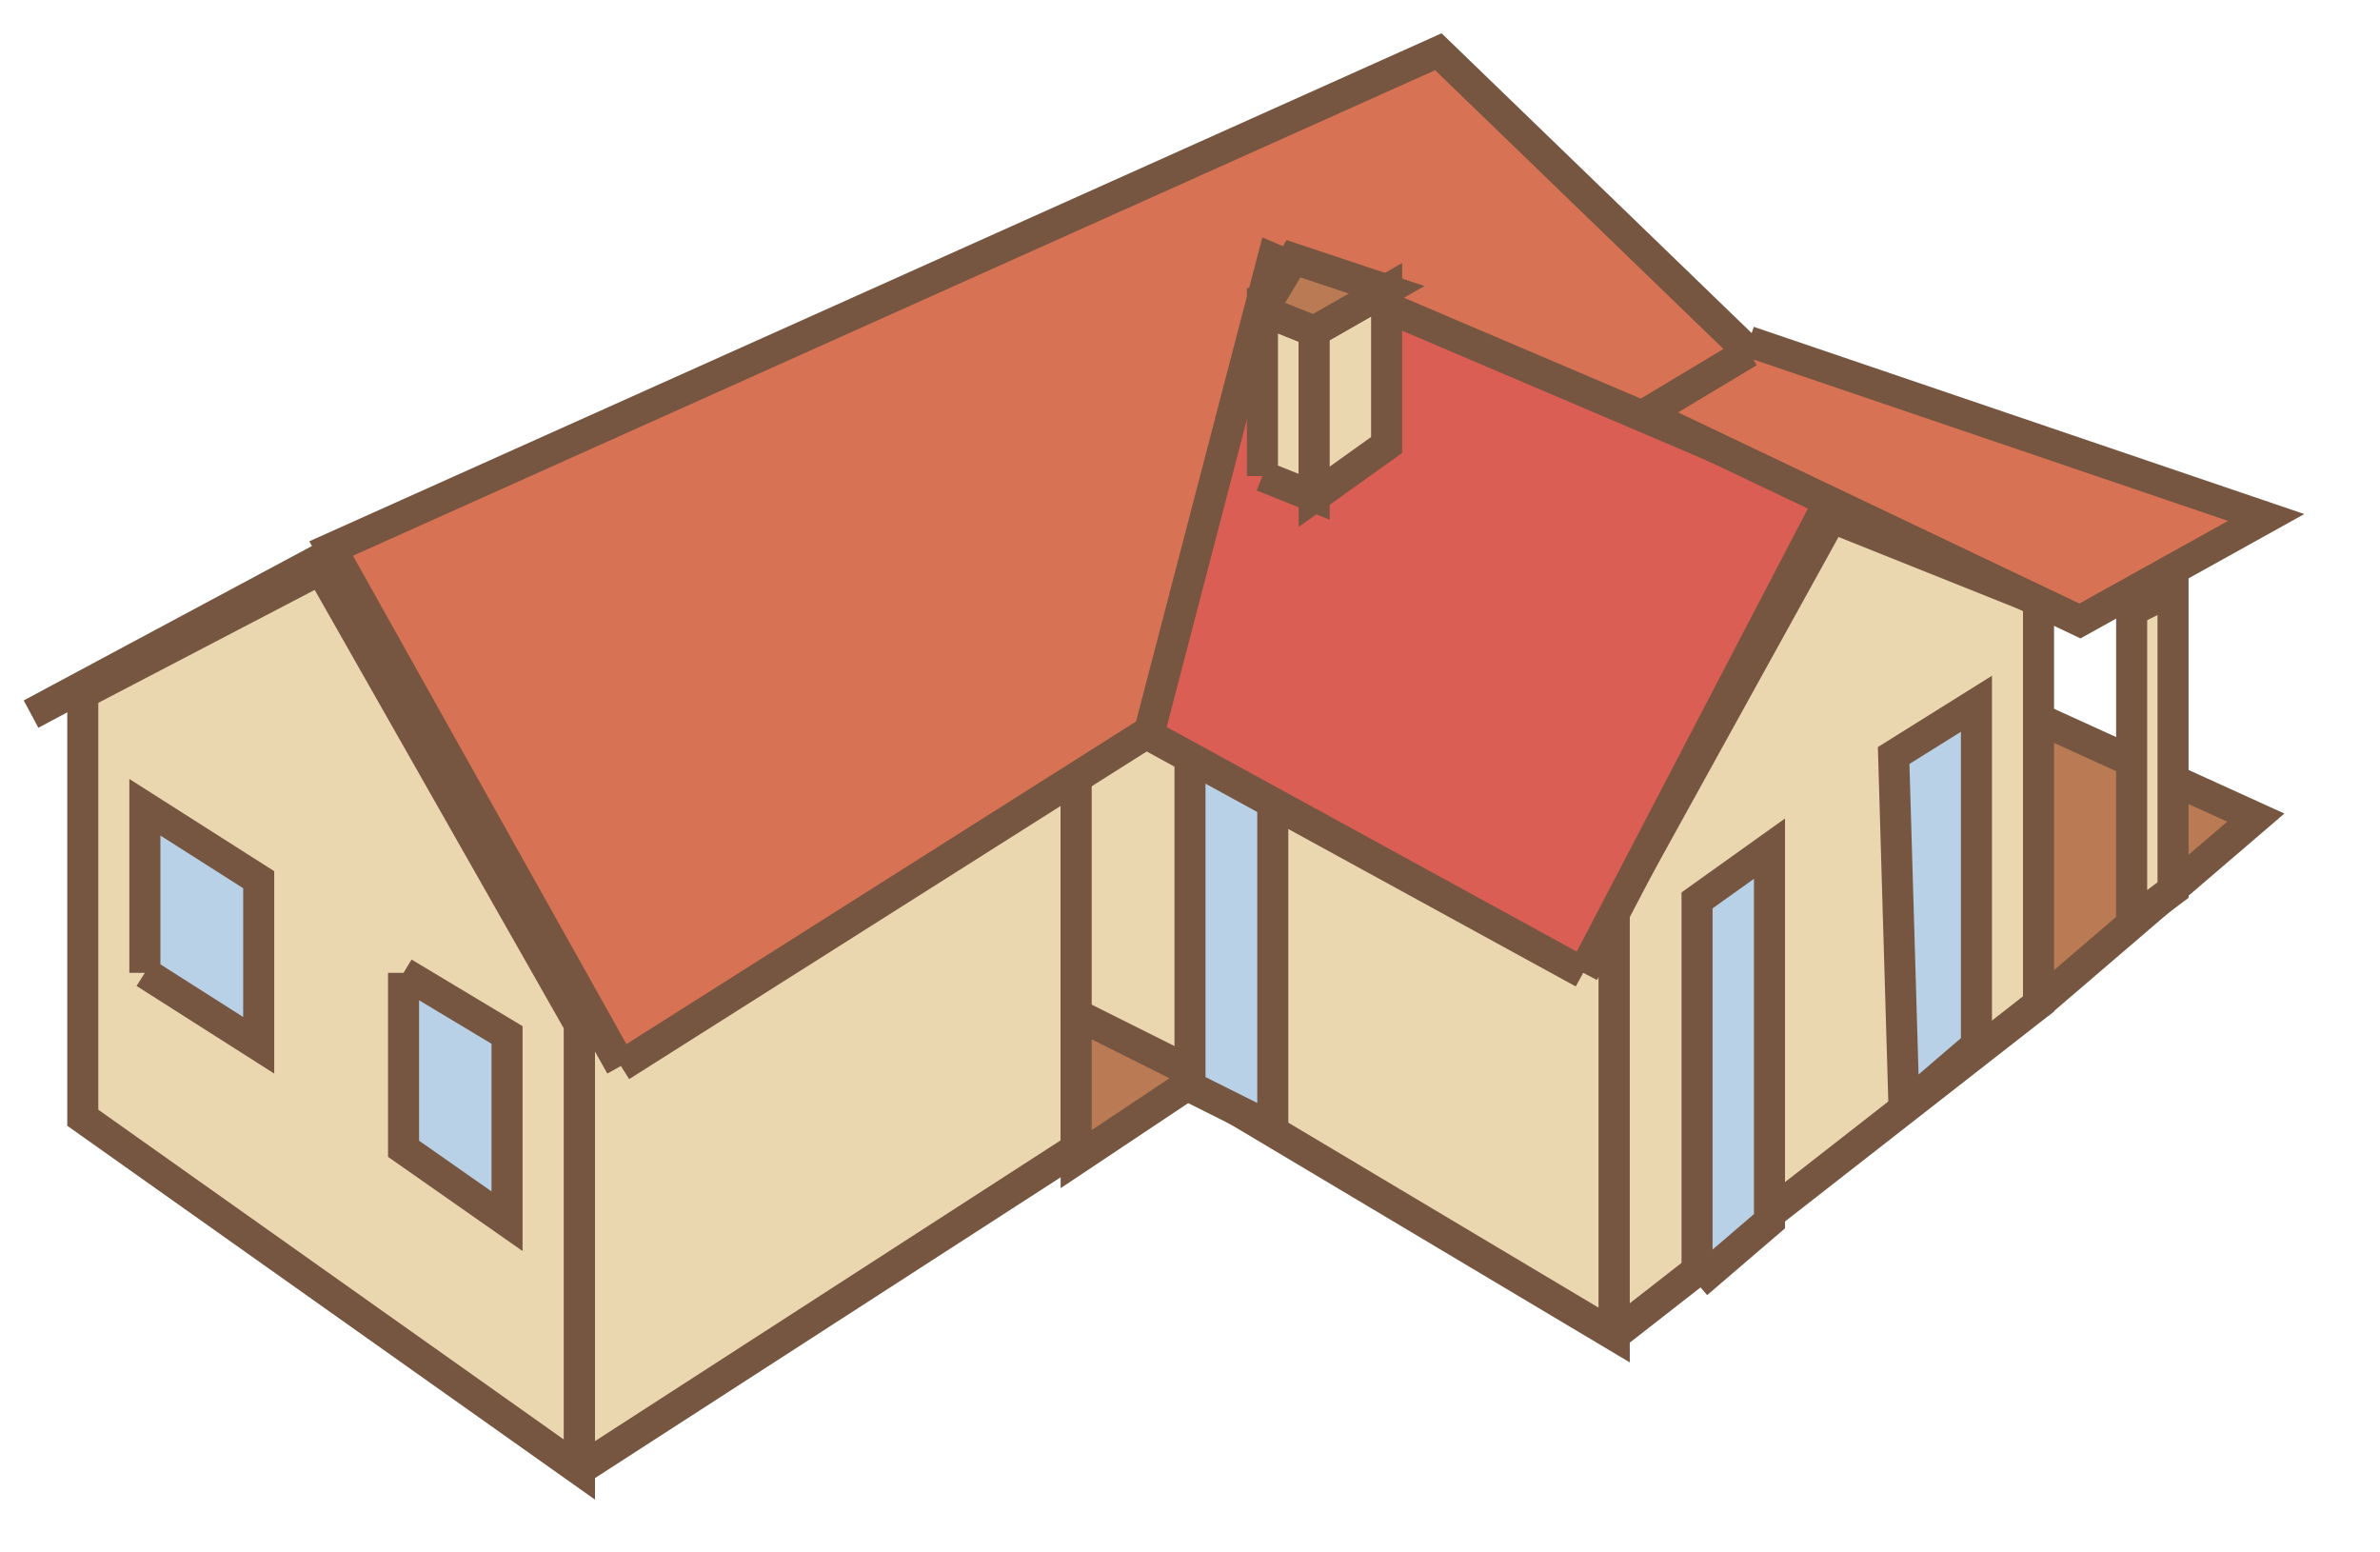 <svg xmlns="http://www.w3.org/2000/svg"
     width="230pt" height="150pt" viewBox="0 0 230 150"
     preserveAspectRatio="xMidYMid meet">

    <path d="M 197 97 L 218 79 L 196 69 L 197 97" stroke-width="3" stroke="#765641" fill="#B97A54"/>

    <path d="M 8 67 L 8 108 L 56 142 L 56 99 L 31 55 L 8 67" stroke-width="3" stroke="#765641" fill="#EAD7AF"/>
    <path d="M 56 142 L 56 99 L 104 70 L 104 111 L 56 142" stroke-width="3" stroke="#765641" fill="#EAD7AF"/>
    <path d="M 104 66 L 104 98 L 156 129 L 156 88 L 104 66" stroke-width="3" stroke="#765641" fill="#EAD7AF"/>
    <path d="M 156 129 L 156 88 L 177 50 L 197 58 L 197 97 L 156 129" stroke-width="3" stroke="#765641" fill="#EAD7AF"/>
    <path d="M 206 89 L 206 59 L 210 57 L 210 86 L 206 89" stroke-width="3" stroke="#765641" fill="#EAD7AF"/>

    <path d="M 116 104 L 104 112 L 104 98 L 116 104" stroke-width="3" stroke="#765641" fill="#B97A54"/>

    <path d="M 14 94 L 14 78 L 25 85 L 25 101 L 14 94" stroke-width="3" stroke="#765641" fill="#B8D1E6"/>
    <path d="M 39 94 L 39 111 L 49 118 L 49 100 L 39 94" stroke-width="3" stroke="#765641" fill="#B8D1E6"/>
    <path d="M 115 105 L 115 73 L 123 76 L 123 109 L 115 105 " stroke-width="3" stroke="#765641" fill="#B8D1E6"/>
    <path d="M 164 124 L 164 87 L 171 82 L 171 118 L 164 124" stroke-width="3" stroke="#765641" fill="#B8D1E6"/>
    <path d="M 184 107 L 183 73 L 191 68 L 191 101 L 184 107" stroke-width="3" stroke="#765641" fill="#B8D1E6"/>

    <path d="M 60 103 L 32 53 L 139 5 L 169 34 L 60 103" stroke-width="3" stroke="#765641" fill="#D87254"/>
    <path d="M 153 94 L 177 48 L 123 25 L 111 71 L 153 94" stroke-width="3" stroke="#765641" fill="#DA5E53"/>
    <path d="M 169 34 L 159 40 L 201 60 L 219 50 L 169 33" stroke-width="3" stroke="#765641" fill="#D87254"/>
    <line x1="31" y1="54" x2="3" y2="69" stroke-width="3" stroke="#765641" />

    <path d="M 122 46 L 127 48 L 127 32 L 122 30 L 122 46" stroke-width="3" stroke="#765641" fill="#EAD7AF"/>
    <path d="M 127 32 L 127 48 L 134 43 L 134 28 L 127 32" stroke-width="3" stroke="#765641" fill="#EAD7AF"/>
    <path d="M 122 30 L 127 32 L 134 28 L 125 25 L 122 30" stroke-width="3" stroke="#765641" fill="#B97A54"/>

</svg>